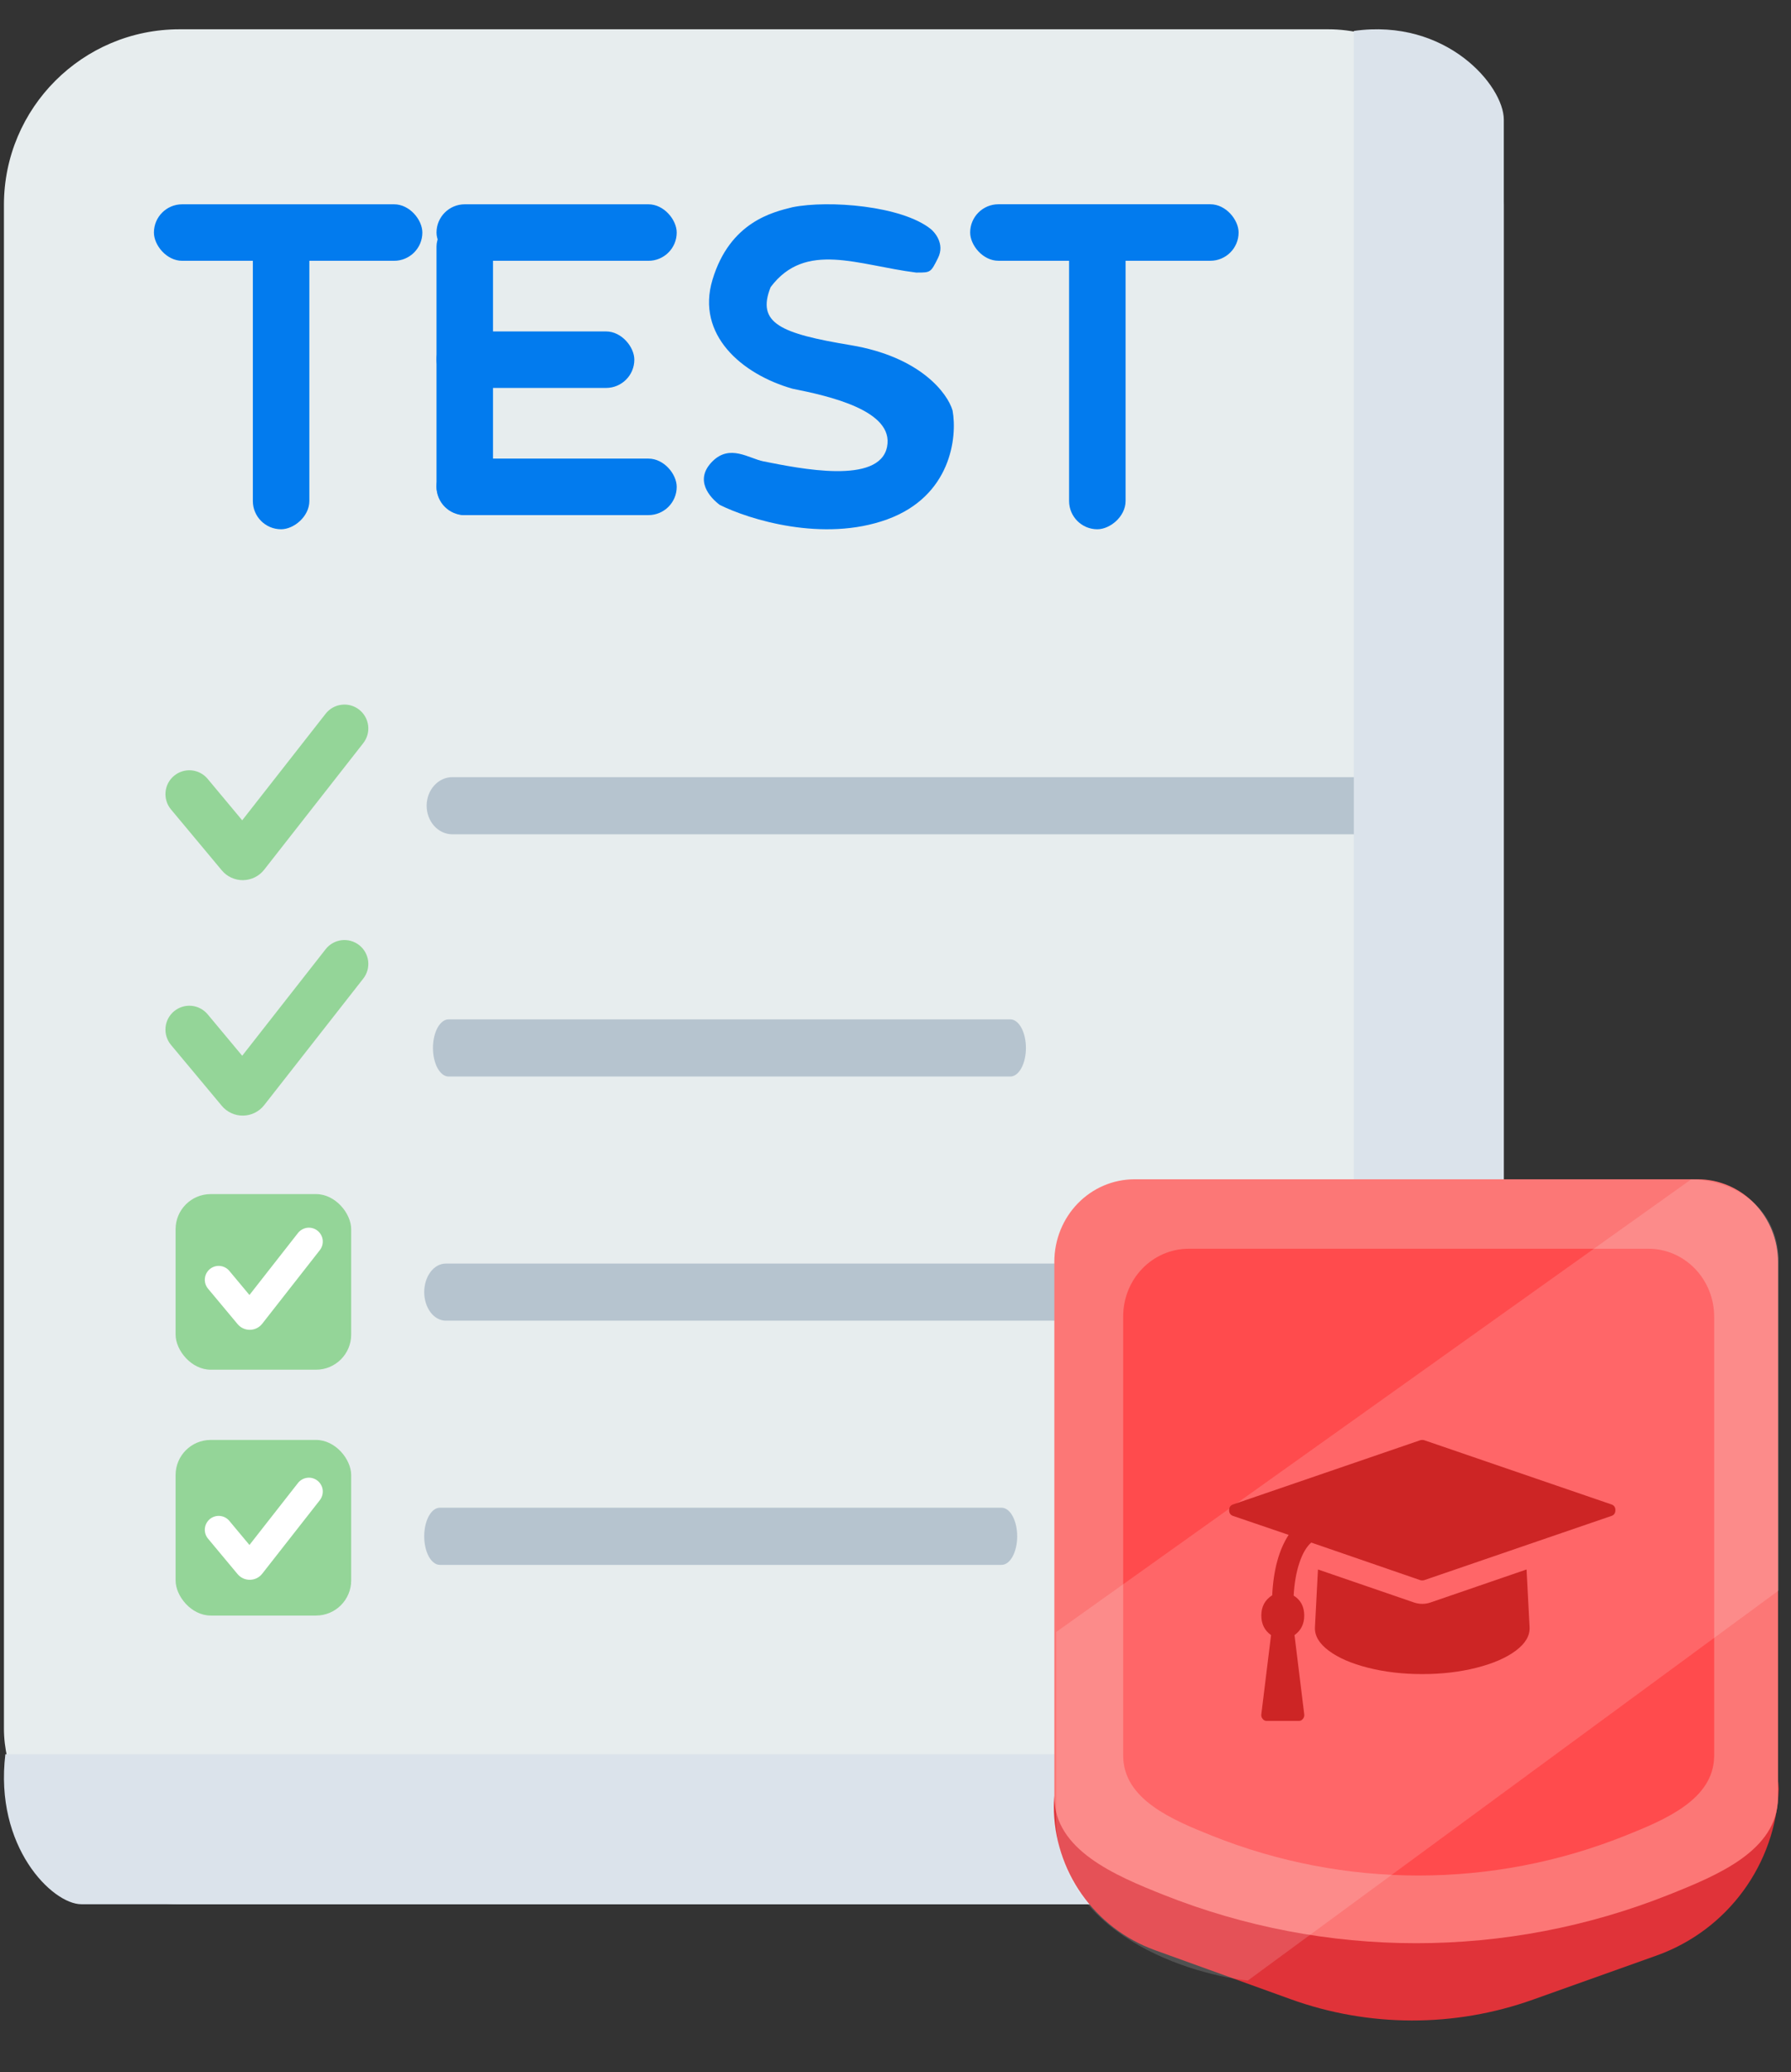 <svg width="51" height="59" viewBox="0 0 51 59" fill="none" xmlns="http://www.w3.org/2000/svg">
<rect x="0" y="0" width="51" height="59" fill="#333333" stroke="none"/>
<rect x="0.112" y="0.834" width="42.709" height="53.386" rx="5" fill="#E7EDEE"/>
<path d="M10.227 20.206C10.369 20.317 10.461 20.48 10.483 20.659C10.505 20.838 10.455 21.018 10.344 21.16L7.523 24.763C7.452 24.854 7.361 24.928 7.257 24.98C7.153 25.031 7.039 25.059 6.923 25.061C6.808 25.063 6.693 25.038 6.587 24.99C6.482 24.942 6.389 24.87 6.315 24.781L4.869 23.047C4.753 22.909 4.698 22.73 4.714 22.55C4.73 22.371 4.817 22.205 4.956 22.09C5.094 21.974 5.273 21.919 5.453 21.935C5.632 21.951 5.798 22.038 5.913 22.177L6.897 23.357L9.273 20.322C9.328 20.252 9.396 20.193 9.474 20.149C9.552 20.105 9.637 20.077 9.726 20.067C9.815 20.056 9.904 20.062 9.99 20.086C10.076 20.11 10.157 20.151 10.227 20.206Z" fill="#94D598"/>
<path d="M10.227 26.91C10.369 27.021 10.461 27.184 10.483 27.363C10.505 27.542 10.455 27.723 10.344 27.864L7.523 31.467C7.452 31.558 7.361 31.633 7.257 31.684C7.153 31.736 7.039 31.763 6.923 31.765C6.808 31.767 6.693 31.743 6.587 31.694C6.482 31.646 6.389 31.575 6.315 31.486L4.869 29.752C4.753 29.613 4.698 29.434 4.714 29.255C4.73 29.075 4.817 28.91 4.956 28.794C5.094 28.679 5.273 28.623 5.453 28.639C5.632 28.656 5.798 28.743 5.913 28.881L6.897 30.061L9.273 27.027C9.328 26.956 9.396 26.898 9.474 26.854C9.552 26.81 9.637 26.782 9.726 26.771C9.815 26.76 9.904 26.767 9.99 26.791C10.076 26.815 10.157 26.855 10.227 26.91Z" fill="#94D598"/>
<path fill-rule="evenodd" clip-rule="evenodd" d="M12.149 22.942C12.149 22.726 12.226 22.519 12.363 22.367C12.5 22.214 12.686 22.128 12.88 22.128H39.162C39.355 22.128 39.541 22.214 39.678 22.367C39.815 22.519 39.892 22.726 39.892 22.942C39.892 23.157 39.815 23.364 39.678 23.517C39.541 23.669 39.355 23.755 39.162 23.755H12.88C12.686 23.755 12.5 23.669 12.363 23.517C12.226 23.364 12.149 23.157 12.149 22.942Z" fill="#B6C4CF"/>
<path fill-rule="evenodd" clip-rule="evenodd" d="M12.329 29.838C12.329 29.623 12.376 29.416 12.459 29.264C12.543 29.111 12.656 29.025 12.773 29.025H28.77C28.888 29.025 29.001 29.111 29.084 29.264C29.167 29.416 29.214 29.623 29.214 29.838C29.214 30.054 29.167 30.261 29.084 30.413C29.001 30.566 28.888 30.652 28.77 30.652H12.773C12.656 30.652 12.543 30.566 12.459 30.413C12.376 30.261 12.329 30.054 12.329 29.838Z" fill="#B6C4CF"/>
<path fill-rule="evenodd" clip-rule="evenodd" d="M12.08 36.791C12.08 36.575 12.145 36.368 12.26 36.216C12.375 36.063 12.531 35.978 12.694 35.978H34.807C34.97 35.978 35.126 36.063 35.241 36.216C35.356 36.368 35.421 36.575 35.421 36.791C35.421 37.007 35.356 37.213 35.241 37.366C35.126 37.518 34.97 37.604 34.807 37.604H12.694C12.531 37.604 12.375 37.518 12.26 37.366C12.145 37.213 12.08 37.007 12.08 36.791Z" fill="#B6C4CF"/>
<path fill-rule="evenodd" clip-rule="evenodd" d="M12.08 43.744C12.08 43.528 12.127 43.321 12.21 43.169C12.294 43.016 12.407 42.93 12.524 42.93H28.521C28.639 42.93 28.752 43.016 28.835 43.169C28.918 43.321 28.965 43.528 28.965 43.744C28.965 43.959 28.918 44.166 28.835 44.319C28.752 44.471 28.639 44.557 28.521 44.557H12.524C12.407 44.557 12.294 44.471 12.21 44.319C12.127 44.166 12.08 43.959 12.08 43.744Z" fill="#B6C4CF"/>
<rect x="5" y="34" width="5" height="5" rx="1" fill="#94D598"/>
<rect x="5" y="41" width="5" height="5" rx="1" fill="#94D598"/>
<path d="M38.55 49.949L0.153 49.949C-0.167 52.587 1.493 54.22 2.316 54.22L38.55 54.22L38.55 49.949Z" fill="#DBE3EB"/>
<path d="M34.279 47.387V49.949H38.55V45.678H36.163C34.656 45.678 34.279 46.817 34.279 47.387Z" fill="#E8EDF2"/>
<path d="M38.551 45.678V0.881C41.189 0.508 42.822 2.445 42.822 3.405V45.678H38.551Z" fill="#DBE3EB"/>
<path d="M38.551 49.949V45.678H42.822L38.551 49.949Z" fill="#C5D3DD"/>
<path d="M34.279 54.22L38.55 49.949H34.279V54.22Z" fill="#C5D3DD"/>
<path d="M42.821 51.415V45.678L34.279 54.22H39.715C41.915 54.22 42.821 52.308 42.821 51.415Z" fill="#9FACBA"/>
<path d="M9.04 35.041C9.122 35.105 9.176 35.2 9.189 35.304C9.201 35.408 9.172 35.513 9.108 35.595L7.467 37.691C7.426 37.744 7.373 37.787 7.313 37.817C7.252 37.847 7.186 37.863 7.119 37.864C7.051 37.865 6.984 37.851 6.923 37.823C6.862 37.795 6.808 37.753 6.765 37.701L5.924 36.693C5.857 36.612 5.824 36.508 5.834 36.404C5.843 36.3 5.894 36.203 5.974 36.136C6.055 36.069 6.159 36.036 6.263 36.046C6.368 36.056 6.464 36.106 6.531 36.187L7.103 36.873L8.485 35.108C8.517 35.067 8.557 35.033 8.602 35.008C8.647 34.982 8.697 34.966 8.748 34.959C8.8 34.953 8.852 34.957 8.902 34.971C8.952 34.985 8.999 35.008 9.04 35.041Z" fill="white"/>
<path d="M9.04 42.159C9.122 42.223 9.176 42.318 9.189 42.422C9.201 42.526 9.172 42.631 9.108 42.714L7.467 44.809C7.426 44.862 7.373 44.905 7.313 44.935C7.252 44.965 7.186 44.981 7.119 44.982C7.051 44.983 6.984 44.969 6.923 44.941C6.862 44.913 6.808 44.871 6.765 44.82L5.924 43.811C5.857 43.731 5.824 43.627 5.834 43.522C5.843 43.418 5.894 43.322 5.974 43.254C6.055 43.187 6.159 43.155 6.263 43.164C6.368 43.174 6.464 43.224 6.531 43.305L7.103 43.991L8.485 42.226C8.517 42.185 8.557 42.151 8.602 42.126C8.647 42.1 8.697 42.084 8.748 42.078C8.8 42.071 8.852 42.075 8.902 42.089C8.952 42.103 8.999 42.127 9.04 42.159Z" fill="white"/>
<rect x="4.383" y="5.817" width="7.644" height="1.609" rx="0.805" fill="#027BEE"/>
<rect x="8.809" y="6.621" width="8.449" height="1.609" rx="0.805" transform="rotate(90 8.809 6.621)" fill="#027BEE"/>
<rect x="27.626" y="5.816" width="7.644" height="1.609" rx="0.805" fill="#027BEE"/>
<rect x="32.052" y="6.621" width="8.449" height="1.609" rx="0.805" transform="rotate(90 32.052 6.621)" fill="#027BEE"/>
<rect x="12.43" y="5.817" width="6.84" height="1.609" rx="0.805" fill="#027BEE"/>
<rect x="12.43" y="13.058" width="6.84" height="1.609" rx="0.805" fill="#027BEE"/>
<rect x="12.43" y="9.437" width="5.633" height="1.609" rx="0.805" fill="#027BEE"/>
<rect x="14.039" y="6.219" width="8.449" height="1.609" rx="0.805" transform="rotate(90 14.039 6.219)" fill="#027BEE"/>
<path d="M21.945 8.174C22.94 6.851 24.431 7.554 26.089 7.761L26.103 7.761C26.503 7.761 26.503 7.761 26.71 7.347C26.918 6.934 26.6 6.598 26.503 6.52C25.674 5.859 23.603 5.693 22.567 5.9C22.014 6.038 20.785 6.314 20.288 7.967C19.818 9.531 21.117 10.655 22.567 11.068C23.603 11.275 25.467 11.689 25.26 12.722C25.042 13.81 22.774 13.342 21.738 13.136C21.324 13.053 20.785 12.639 20.288 13.136C19.754 13.668 20.219 14.169 20.495 14.376C21.324 14.79 23.437 15.451 25.26 14.79C27.083 14.128 27.263 12.447 27.125 11.689C26.987 11.206 26.213 10.159 24.224 9.828C22.235 9.497 21.531 9.208 21.945 8.174Z" fill="#027BEE"/>
<path d="M36.75 56.923L32.888 55.528C31.16 54.903 30.009 53.263 30.009 51.426C30.009 50.294 30.874 49.351 32.001 49.253L47.241 47.935C49.026 47.78 50.578 49.148 50.65 50.938C50.57 53.081 49.193 54.96 47.172 55.681L43.65 56.937C41.418 57.733 38.979 57.728 36.75 56.923Z" fill="#E03339"/>
<path d="M48.342 33.578H32.313C31.042 33.578 30.023 34.626 30.023 35.934V51.162C30.023 52.666 31.738 53.398 33.136 53.953C37.752 55.788 42.899 55.789 47.514 53.952C48.908 53.397 50.61 52.696 50.631 51.196C50.631 51.184 50.631 51.173 50.631 51.162V35.934C50.631 35.309 50.39 34.71 49.961 34.268C49.531 33.826 48.949 33.578 48.342 33.578Z" fill="#FC7776"/>
<path d="M46.942 35.556H33.853C32.816 35.556 31.983 36.417 31.983 37.489V49.984C31.983 49.993 31.983 50.002 31.984 50.011C32 51.238 33.382 51.818 34.522 52.273C38.292 53.779 42.5 53.779 46.269 52.272C47.406 51.818 48.789 51.243 48.811 50.02C48.812 50.008 48.812 49.996 48.812 49.984V37.489C48.812 36.977 48.615 36.485 48.264 36.123C47.913 35.76 47.438 35.556 46.942 35.556Z" fill="#FF4B4D"/>
<path d="M48.154 33.583L30.077 46.468V51.463C29.866 54.882 33.604 56.174 35.533 56.393L50.652 45.284V35.818C50.547 34.03 48.943 33.583 48.154 33.583Z" fill="white" fill-opacity="0.15"/>
<path d="M43.47 44.688L43.556 46.333C43.568 46.573 43.438 46.795 43.164 47C42.89 47.205 42.516 47.367 42.042 47.487C41.568 47.607 41.054 47.667 40.5 47.667C39.946 47.667 39.432 47.607 38.958 47.487C38.484 47.367 38.11 47.205 37.836 47C37.562 46.795 37.432 46.573 37.444 46.333L37.53 44.688L40.271 45.63C40.341 45.654 40.417 45.667 40.5 45.667C40.583 45.667 40.659 45.654 40.729 45.63L43.47 44.688ZM46 43C46 43.08 45.965 43.134 45.895 43.161L40.548 44.995C40.535 44.998 40.519 45 40.5 45C40.481 45 40.465 44.998 40.452 44.995L37.339 43.922C37.203 44.04 37.09 44.233 37 44.503C36.911 44.772 36.857 45.082 36.838 45.432C37.039 45.557 37.139 45.746 37.139 46C37.139 46.24 37.047 46.425 36.862 46.557L37.139 48.812C37.145 48.861 37.133 48.904 37.101 48.943C37.072 48.981 37.034 49 36.986 49H36.069C36.022 49 35.983 48.981 35.955 48.943C35.923 48.904 35.91 48.861 35.917 48.812L36.194 46.557C36.009 46.425 35.917 46.24 35.917 46C35.917 45.746 36.02 45.554 36.227 45.422C36.262 44.703 36.418 44.13 36.695 43.703L35.105 43.161C35.035 43.134 35 43.08 35 43C35 42.92 35.035 42.866 35.105 42.839L40.452 41.005C40.465 41.002 40.481 41 40.5 41C40.519 41 40.535 41.002 40.548 41.005L45.895 42.839C45.965 42.866 46 42.92 46 43Z" fill="#CD2525"/>
</svg>
